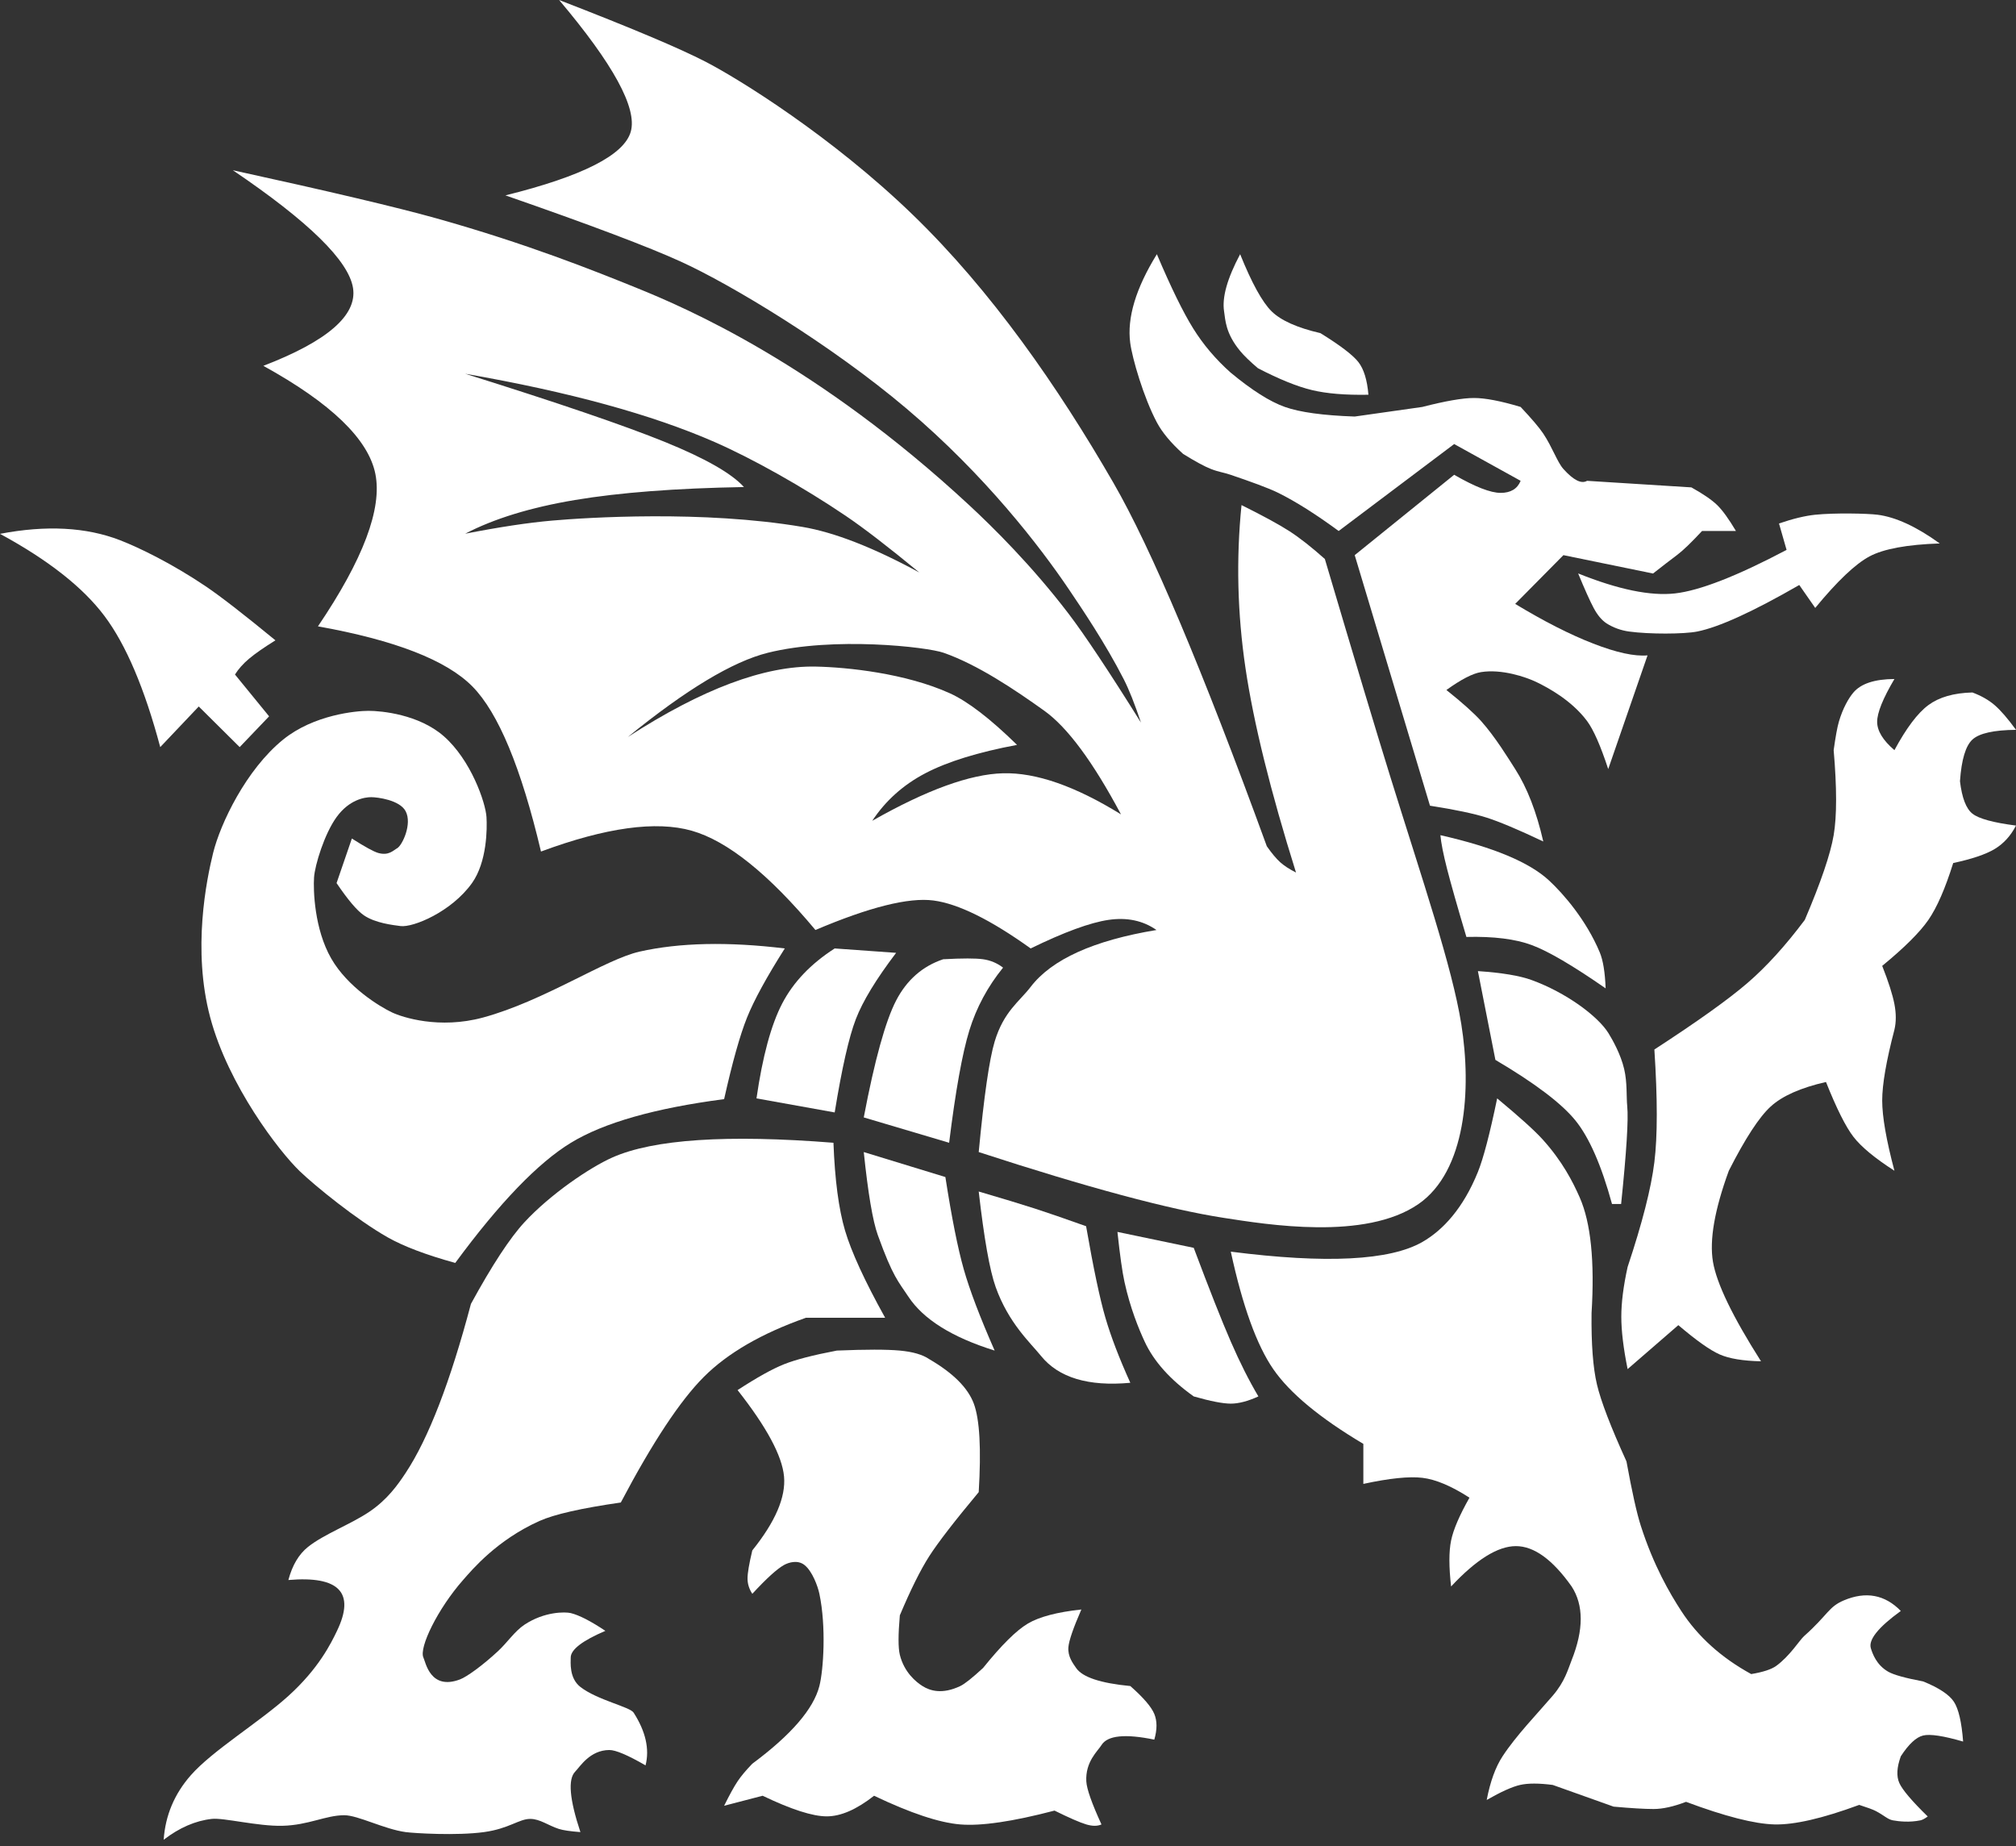 <?xml version="1.0" encoding="UTF-8"?>
<svg width="95px" height="87px" viewBox="0 0 95 87" version="1.1" xmlns="http://www.w3.org/2000/svg" xmlns:xlink="http://www.w3.org/1999/xlink">
    <rect x="0" y="0" width="95" height="87" fill="#333333" stroke="none"/>
    <!-- Generator: Sketch 58 (84663) - https://sketch.com -->
    <title>Dragon</title>
    <desc>Created with Sketch.</desc>
    <g id="Black-and-White" stroke="none" stroke-width="1" fill="none" fill-rule="evenodd">
        <g id="Components" transform="translate(-1693, -286)" fill="#FFFFFF">
            <g id="Dragon" transform="translate(1693, 286)">
                <path d="M83.832,24.666 C84.492,24.44 85.061,24.303 85.539,24.254 C86.454,24.16 87.995,24.193 88.475,24.254 C89.33,24.363 90.307,24.814 91.407,25.607 C89.866,25.659 88.763,25.862 88.097,26.217 C87.432,26.572 86.579,27.381 85.539,28.645 L84.787,27.565 C82.601,28.824 80.998,29.554 79.979,29.757 C79.346,29.883 77.711,29.887 76.765,29.757 C76.38,29.704 76.026,29.575 75.702,29.371 C75.475,29.219 75.273,28.977 75.097,28.645 C74.92,28.313 74.677,27.771 74.367,27.02 C76.252,27.778 77.774,28.092 78.934,27.961 C80.094,27.83 81.846,27.147 84.189,25.911 L83.832,24.666 Z" id="Path"></path>
                <path d="M81.803,25.02 C81.467,24.455 81.174,24.049 80.922,23.802 C80.67,23.556 80.264,23.277 79.703,22.965 L74.787,22.656 C74.52,22.813 74.148,22.628 73.673,22.099 C73.386,21.781 73.153,21.075 72.724,20.432 C72.536,20.15 72.18,19.731 71.657,19.175 C70.722,18.894 69.989,18.753 69.458,18.753 C68.928,18.753 68.116,18.894 67.023,19.175 L63.838,19.627 C62.348,19.576 61.251,19.425 60.547,19.175 C59.842,18.926 58.989,18.385 57.987,17.553 C57.288,16.93 56.701,16.238 56.226,15.475 C55.751,14.713 55.181,13.547 54.515,11.978 C53.523,13.584 53.104,14.977 53.259,16.154 C53.356,16.891 53.889,18.725 54.515,19.904 C54.764,20.375 55.177,20.869 55.751,21.387 C56.328,21.745 56.766,21.982 57.066,22.099 C57.43,22.241 57.66,22.26 57.987,22.371 C58.909,22.684 59.78,22.997 60.237,23.224 C61.056,23.63 62.004,24.228 63.082,25.02 L68.525,20.923 L71.657,22.656 C71.503,23.035 71.188,23.224 70.714,23.224 C70.239,23.224 69.51,22.94 68.525,22.371 L63.838,26.158 L67.385,37.964 C68.561,38.148 69.448,38.334 70.044,38.522 C70.64,38.711 71.533,39.086 72.724,39.65 C72.407,38.26 71.966,37.123 71.4,36.238 C71.073,35.727 70.462,34.724 69.792,33.974 C69.465,33.609 68.921,33.121 68.159,32.512 C68.852,32.013 69.396,31.732 69.792,31.669 C70.757,31.515 71.899,31.892 72.43,32.152 C72.958,32.41 74.062,33.002 74.787,33.974 C75.089,34.379 75.422,35.134 75.784,36.238 L77.637,30.881 C77.024,30.936 76.169,30.75 75.072,30.323 C73.974,29.896 72.75,29.273 71.4,28.455 L73.673,26.158 L77.895,27.024 C78.366,26.654 78.741,26.366 79.019,26.158 C79.297,25.951 79.693,25.571 80.205,25.02 L81.803,25.02 Z" id="Path-2"></path>
                <path d="M58.439,11.978 C58.989,13.341 59.483,14.238 59.922,14.67 C60.361,15.101 61.128,15.444 62.222,15.697 C63.158,16.276 63.754,16.731 64.011,17.06 C64.268,17.39 64.426,17.903 64.484,18.6 C63.403,18.62 62.516,18.547 61.822,18.38 C61.129,18.214 60.28,17.87 59.277,17.35 C58.903,17.032 58.624,16.761 58.439,16.538 C57.745,15.697 57.745,15.076 57.682,14.67 C57.58,14.016 57.832,13.119 58.439,11.978 Z" id="Path-3"></path>
                <path d="M67.876,39.353 C67.91,39.727 68.015,40.258 68.191,40.945 C68.367,41.633 68.67,42.701 69.101,44.148 C70.381,44.116 71.41,44.244 72.186,44.533 C72.963,44.822 74.122,45.501 75.662,46.571 C75.634,45.812 75.541,45.246 75.384,44.871 C74.75,43.357 73.675,42.117 72.996,41.488 C72.066,40.626 70.359,39.914 67.876,39.353 Z" id="Path-4"></path>
                <path d="M69.643,45.758 L70.468,49.941 C72.334,51.042 73.591,51.995 74.241,52.798 C74.891,53.601 75.465,54.912 75.963,56.732 L76.392,56.732 C76.646,54.275 76.742,52.74 76.68,52.125 C76.635,51.684 76.687,51.013 76.536,50.373 C76.372,49.675 75.999,49.014 75.799,48.688 C75.302,47.88 73.798,46.769 72.173,46.178 C71.613,45.974 70.77,45.834 69.643,45.758 Z" id="Path-5"></path>
                <path d="M89.271,31.994 C88.339,32 87.696,32.211 87.34,32.629 C87.117,32.889 86.839,33.369 86.652,34.011 C86.577,34.268 86.496,34.714 86.408,35.347 C86.56,37.124 86.56,38.459 86.408,39.353 C86.256,40.246 85.803,41.576 85.048,43.344 C84.14,44.557 83.239,45.548 82.346,46.318 C81.452,47.088 79.99,48.133 77.959,49.452 C78.11,51.767 78.11,53.536 77.959,54.759 C77.809,55.983 77.388,57.629 76.698,59.699 C76.5,60.597 76.401,61.379 76.401,62.043 C76.401,62.708 76.5,63.53 76.698,64.511 L79.088,62.44 C79.939,63.164 80.589,63.624 81.039,63.821 C81.489,64.018 82.137,64.125 82.984,64.143 C81.648,62.042 80.893,60.479 80.72,59.455 C80.547,58.431 80.796,57.001 81.467,55.165 C82.24,53.643 82.898,52.633 83.443,52.136 C83.987,51.639 84.855,51.254 86.046,50.982 C86.544,52.232 86.976,53.094 87.34,53.566 C87.703,54.038 88.347,54.571 89.271,55.165 C88.887,53.718 88.695,52.614 88.695,51.856 C88.695,51.097 88.887,49.985 89.271,48.518 C89.356,48.161 89.356,47.759 89.271,47.314 C89.185,46.869 88.994,46.268 88.695,45.511 C89.742,44.652 90.468,43.929 90.872,43.344 C91.276,42.758 91.666,41.865 92.041,40.665 C92.918,40.478 93.568,40.259 93.991,40.007 C94.414,39.754 94.75,39.385 95,38.9 C93.93,38.763 93.246,38.576 92.947,38.339 C92.648,38.103 92.453,37.593 92.36,36.811 C92.43,35.796 92.626,35.142 92.947,34.847 C93.269,34.552 93.953,34.399 95,34.389 C94.609,33.853 94.272,33.465 93.991,33.223 C93.71,32.982 93.362,32.784 92.947,32.629 C92.07,32.65 91.379,32.849 90.872,33.223 C90.365,33.598 89.832,34.306 89.271,35.347 C88.728,34.882 88.457,34.436 88.457,34.011 C88.457,33.585 88.728,32.913 89.271,31.994 Z" id="Path-6"></path>
                <path d="M70.551,51.755 C71.608,52.633 72.325,53.28 72.699,53.695 C73.622,54.718 74.116,55.683 74.441,56.423 C74.964,57.612 75.15,59.429 74.999,61.872 C74.982,63.323 75.067,64.444 75.253,65.235 C75.44,66.026 75.903,67.234 76.644,68.86 C76.905,70.292 77.129,71.3 77.317,71.885 C77.922,73.773 78.688,75.081 79.225,75.907 C80.012,77.117 81.111,78.109 82.523,78.881 C83.081,78.787 83.471,78.66 83.695,78.499 C84.338,78.037 84.8,77.283 85.012,77.094 C86.151,76.078 86.158,75.717 86.887,75.409 C87.924,74.971 88.82,75.137 89.572,75.907 C88.504,76.681 88.034,77.27 88.162,77.671 C88.238,77.91 88.417,78.45 88.983,78.772 C89.241,78.918 89.789,79.07 90.627,79.228 C91.368,79.53 91.85,79.848 92.071,80.182 C92.292,80.515 92.438,81.141 92.508,82.061 C91.584,81.792 90.956,81.697 90.627,81.775 C90.297,81.853 89.946,82.179 89.572,82.754 C89.383,83.275 89.359,83.695 89.502,84.014 C89.645,84.334 90.091,84.859 90.84,85.591 C90.7,85.694 90.585,85.755 90.495,85.773 C89.976,85.88 89.489,85.825 89.2,85.773 C88.952,85.729 88.792,85.543 88.387,85.331 C88.263,85.267 88.005,85.171 87.612,85.045 C85.883,85.683 84.549,85.99 83.61,85.965 C82.671,85.94 81.284,85.585 79.451,84.901 C78.859,85.127 78.35,85.239 77.924,85.239 C77.497,85.239 76.868,85.202 76.037,85.127 L73.17,84.105 C72.515,84.02 72.002,84.02 71.631,84.105 C71.26,84.189 70.735,84.425 70.058,84.813 C70.224,83.947 70.474,83.261 70.806,82.754 C71.447,81.775 72.428,80.765 73.17,79.899 C73.741,79.235 73.888,78.659 74.06,78.226 C74.631,76.792 74.631,75.634 74.06,74.753 C73.163,73.486 72.288,72.852 71.435,72.852 C70.582,72.852 69.564,73.486 68.38,74.753 C68.274,73.825 68.274,73.103 68.38,72.587 C68.487,72.071 68.776,71.398 69.246,70.57 C68.395,70.021 67.657,69.709 67.031,69.634 C66.404,69.559 65.476,69.654 64.245,69.92 L64.245,68.034 C62.193,66.814 60.777,65.64 59.999,64.511 C59.22,63.382 58.554,61.538 57.999,58.977 C62.49,59.551 65.501,59.398 67.031,58.518 C68.009,57.956 68.956,56.92 69.643,55.222 C69.901,54.584 70.204,53.428 70.551,51.755 Z" id="Path-7"></path>
                <path d="M52.657,58.047 L56.252,58.797 C56.992,60.768 57.574,62.241 57.999,63.216 C58.423,64.192 58.857,65.052 59.299,65.798 C58.803,66.025 58.369,66.138 57.999,66.138 C57.628,66.138 57.046,66.025 56.252,65.798 C55.143,65.009 54.373,64.149 53.94,63.216 C53.664,62.622 53.26,61.641 52.989,60.404 C52.886,59.935 52.775,59.149 52.657,58.047 Z" id="Path-8"></path>
                <path d="M46.12,56.143 C47.28,56.484 48.155,56.749 48.745,56.94 C49.335,57.13 50.147,57.41 51.18,57.778 C51.526,59.765 51.83,61.203 52.091,62.093 C52.351,62.982 52.742,64.003 53.264,65.156 C51.287,65.338 49.883,64.915 49.053,63.887 C48.561,63.277 47.527,62.35 46.918,60.642 C46.639,59.86 46.373,58.36 46.12,56.143 Z" id="Path-9"></path>
                <path d="M40.703,54.284 L44.549,55.461 C44.846,57.371 45.135,58.82 45.415,59.807 C45.695,60.793 46.181,62.07 46.871,63.638 C44.866,63.013 43.51,62.166 42.806,61.098 C42.338,60.388 42.078,60.177 41.366,58.199 C41.126,57.533 40.905,56.228 40.703,54.284 Z" id="Path-10"></path>
                <path d="M39.333,44.69 L42.228,44.897 C41.288,46.134 40.655,47.175 40.33,48.019 C40.005,48.863 39.673,50.329 39.333,52.417 L35.648,51.755 C35.934,49.775 36.339,48.282 36.863,47.278 C37.387,46.274 38.21,45.411 39.333,44.69 Z" id="Path-11"></path>
                <path d="M47.267,45.594 C46.988,45.38 46.674,45.248 46.326,45.199 C45.977,45.15 45.351,45.15 44.446,45.199 C43.47,45.527 42.731,46.175 42.228,47.144 C41.726,48.113 41.217,49.949 40.703,52.652 L44.726,53.846 C45.029,51.394 45.347,49.63 45.678,48.554 C46.01,47.477 46.54,46.491 47.267,45.594 Z" id="Path-12"></path>
                <path d="M34.757,65.5 C35.669,64.906 36.399,64.5 36.946,64.282 C37.493,64.064 38.323,63.849 39.436,63.638 C40.801,63.581 41.79,63.581 42.403,63.638 C43.017,63.695 43.478,63.829 43.787,64.041 C44.911,64.694 45.611,65.393 45.889,66.138 C46.166,66.884 46.243,68.274 46.12,70.308 C44.978,71.676 44.201,72.684 43.787,73.329 C43.374,73.975 42.913,74.903 42.403,76.113 C42.323,77.026 42.323,77.646 42.403,77.973 C42.606,78.799 43.167,79.254 43.47,79.445 C43.822,79.667 44.395,79.852 45.252,79.445 C45.461,79.345 45.819,79.061 46.326,78.592 C47.189,77.521 47.891,76.825 48.431,76.504 C48.971,76.183 49.813,75.961 50.957,75.838 C50.575,76.713 50.372,77.305 50.346,77.614 C50.309,78.059 50.565,78.38 50.709,78.592 C51.003,79.026 51.855,79.31 53.264,79.445 C53.88,79.987 54.256,80.426 54.394,80.759 C54.532,81.093 54.532,81.496 54.394,81.97 C53.018,81.686 52.188,81.772 51.905,82.227 C51.725,82.515 51.142,83.009 51.19,83.935 C51.209,84.291 51.447,84.968 51.905,85.966 C51.717,86.051 51.479,86.051 51.19,85.966 C50.902,85.881 50.402,85.664 49.692,85.314 C47.722,85.83 46.241,86.048 45.252,85.966 C44.262,85.885 42.907,85.434 41.189,84.614 C40.364,85.262 39.621,85.585 38.958,85.585 C38.295,85.585 37.289,85.262 35.938,84.614 L34.123,85.086 C34.381,84.565 34.592,84.181 34.757,83.935 C34.922,83.688 35.153,83.412 35.451,83.105 C37.281,81.747 38.334,80.527 38.612,79.445 C38.806,78.689 38.938,76.642 38.612,75.099 C38.536,74.739 38.278,74.032 37.908,73.741 C37.592,73.492 37.172,73.615 36.946,73.741 C36.618,73.923 36.12,74.375 35.451,75.099 C35.301,74.871 35.226,74.631 35.226,74.377 C35.226,74.123 35.301,73.682 35.451,73.054 C36.537,71.704 37.035,70.543 36.946,69.57 C36.856,68.597 36.127,67.241 34.757,65.5 Z" id="Path-13"></path>
                <path d="M39.275,53.846 C39.34,55.591 39.522,56.969 39.82,57.98 C40.119,58.99 40.749,60.361 41.711,62.093 L37.975,62.093 C35.895,62.827 34.295,63.752 33.175,64.87 C32.055,65.988 30.748,67.964 29.254,70.797 C27.396,71.064 26.118,71.354 25.421,71.667 C23.41,72.568 22.242,73.97 21.821,74.449 C20.618,75.816 19.736,77.643 19.953,78.103 C20.057,78.322 20.276,79.662 21.675,79.133 C21.998,79.011 22.737,78.48 23.475,77.794 C23.901,77.399 24.257,76.858 24.712,76.556 C25.659,75.927 26.639,75.946 26.894,76.007 C27.287,76.102 27.832,76.381 28.527,76.844 C27.439,77.31 26.894,77.729 26.894,78.103 C26.894,78.328 26.816,79.074 27.351,79.489 C28.147,80.107 29.683,80.424 29.858,80.698 C30.428,81.588 30.615,82.416 30.42,83.183 C29.58,82.698 29.011,82.457 28.711,82.459 C27.797,82.466 27.338,83.238 27.104,83.478 C26.755,83.836 26.837,84.785 27.351,86.327 C26.871,86.291 26.531,86.241 26.332,86.176 C25.828,86.013 25.446,85.705 24.984,85.705 C24.458,85.705 23.986,86.166 22.807,86.327 C21.512,86.504 19.511,86.38 19.117,86.327 C18.102,86.19 16.871,85.532 16.223,85.532 C15.349,85.532 14.541,86.001 13.304,86.03 C12.142,86.057 10.54,85.642 9.981,85.705 C9.21,85.791 8.454,86.119 7.713,86.688 C7.791,85.543 8.217,84.53 8.991,83.649 C10.015,82.483 12.221,81.149 13.589,79.912 C15.019,78.619 15.597,77.436 15.881,76.844 C16.747,75.042 15.982,74.244 13.589,74.449 C13.773,73.754 14.082,73.234 14.516,72.888 C15.27,72.288 16.516,71.829 17.393,71.241 C18.252,70.665 18.747,69.961 19.117,69.401 C20.19,67.778 21.215,65.124 22.192,61.438 C23.191,59.61 24.031,58.329 24.712,57.593 C25.939,56.265 27.798,55.01 28.855,54.54 C30.79,53.68 34.264,53.449 39.275,53.846 Z" id="Path-14"></path>
                <path d="M16.581,39.511 L15.86,41.61 C16.392,42.397 16.82,42.902 17.142,43.125 C17.68,43.497 18.513,43.587 18.873,43.635 C19.466,43.713 21.277,42.963 22.242,41.61 C22.95,40.615 22.958,39.048 22.925,38.501 C22.884,37.824 22.194,35.807 20.905,34.683 C19.731,33.66 17.979,33.494 17.365,33.494 C16.783,33.494 14.79,33.676 13.343,34.848 C11.593,36.265 10.381,38.818 10.043,40.191 C9.734,41.446 9.052,44.741 9.907,47.945 C10.762,51.146 13.155,54.255 14.124,55.185 C14.853,55.885 16.806,57.474 18.268,58.302 C19.021,58.728 20.082,59.13 21.453,59.508 C23.537,56.677 25.354,54.79 26.904,53.846 C28.453,52.902 30.86,52.217 34.123,51.79 C34.512,50.05 34.872,48.768 35.203,47.945 C35.535,47.121 36.128,46.036 36.982,44.69 C34.304,44.366 32.024,44.415 30.144,44.838 C28.499,45.208 25.653,47.159 22.762,47.945 C20.697,48.506 18.955,47.933 18.472,47.704 C17.899,47.433 16.385,46.517 15.608,45.163 C14.811,43.773 14.759,41.941 14.799,41.343 C14.838,40.763 15.288,39.289 15.86,38.501 C16.453,37.683 17.173,37.562 17.493,37.562 C17.787,37.562 18.835,37.695 19.114,38.222 C19.434,38.824 18.954,39.836 18.714,39.969 C18.53,40.071 18.32,40.33 17.824,40.191 C17.617,40.133 17.203,39.906 16.581,39.511 Z" id="Path-15"></path>
                <path d="M-2.84217094e-14,25.154 C2.175,24.738 4.059,24.837 5.653,25.453 C6.598,25.819 8.137,26.578 9.68,27.617 C10.385,28.092 11.484,28.944 12.979,30.172 C12.427,30.516 12.012,30.805 11.733,31.041 C11.454,31.277 11.234,31.524 11.073,31.783 L12.681,33.753 L11.294,35.203 L9.366,33.289 L7.551,35.203 C6.811,32.431 5.934,30.37 4.92,29.021 C3.907,27.672 2.266,26.383 -2.84217094e-14,25.154 Z" id="Path-16"></path>
                <path d="M26.347,0 C29.729,1.308 32.032,2.278 33.256,2.912 C34.824,3.723 39.194,6.426 43.01,10.117 C46.716,13.702 49.852,18.22 52.467,22.749 C54.247,25.832 56.657,31.54 59.696,39.874 C59.933,40.212 60.143,40.463 60.326,40.627 C60.509,40.792 60.757,40.954 61.072,41.113 C59.868,37.275 59.075,34.067 58.692,31.488 C58.31,28.909 58.247,26.346 58.504,23.799 C59.532,24.31 60.287,24.722 60.768,25.033 C61.249,25.344 61.803,25.78 62.431,26.339 C63.845,31.112 64.868,34.516 65.5,36.55 C67.037,41.498 68.427,45.545 68.86,48.252 C69.354,51.344 69.079,55.186 66.845,56.732 C64.336,58.468 59.701,57.699 57.66,57.384 C55.088,56.987 51.241,55.954 46.12,54.284 C46.369,51.649 46.62,49.914 46.871,49.078 C47.299,47.657 48.04,47.191 48.568,46.501 C49.562,45.203 51.538,44.31 54.497,43.821 C53.859,43.376 53.106,43.217 52.238,43.344 C51.371,43.471 50.147,43.92 48.568,44.69 C46.679,43.336 45.151,42.583 43.985,42.43 C42.819,42.278 40.966,42.742 38.426,43.821 C36.223,41.183 34.281,39.624 32.6,39.144 C30.919,38.665 28.55,38.991 25.493,40.124 C24.56,36.178 23.483,33.586 22.263,32.347 C21.042,31.108 18.616,30.164 14.983,29.513 C17.114,26.362 18.016,23.968 17.689,22.332 C17.361,20.696 15.602,18.998 12.41,17.238 C15.427,16.077 16.836,14.855 16.636,13.573 C16.436,12.291 14.548,10.44 10.972,8.021 C15.526,9.017 18.718,9.771 20.55,10.284 C24.827,11.482 28.042,12.773 30.017,13.573 C32.354,14.52 38.511,17.163 45.667,23.799 C46.792,24.842 48.622,26.647 50.352,28.914 C51.112,29.911 52.25,31.622 53.766,34.048 C53.47,33.164 53.199,32.483 52.954,32.004 C52.084,30.305 50.979,28.672 50.352,27.744 C49.021,25.775 46.431,22.395 42.728,19.261 C39.126,16.212 34.423,13.396 32.108,12.339 C30.569,11.635 27.805,10.591 23.817,9.206 C27.453,8.304 29.423,7.3 29.726,6.196 C30.03,5.091 28.903,3.026 26.347,0 Z M36.183,30.758 C34.531,31.169 32.332,32.492 29.585,34.727 C33.08,32.466 36.031,31.36 38.439,31.409 C39.934,31.439 42.683,31.726 44.76,32.667 C45.605,33.05 46.661,33.86 47.926,35.098 C46.083,35.445 44.643,35.891 43.603,36.436 C42.564,36.98 41.731,37.727 41.103,38.675 C43.661,37.222 45.716,36.476 47.267,36.436 C48.819,36.395 50.671,37.041 52.824,38.372 C51.508,35.901 50.305,34.275 49.216,33.494 C47.804,32.483 46.065,31.318 44.466,30.758 C43.675,30.481 39.289,29.985 36.183,30.758 Z M21.921,17.611 C26.298,18.983 29.436,20.054 31.336,20.826 C33.235,21.598 34.475,22.305 35.057,22.949 C31.847,23.005 29.195,23.208 27.1,23.559 C25.005,23.91 23.278,24.439 21.921,25.148 C23.529,24.834 24.893,24.628 26.013,24.53 C27.651,24.386 33.134,24.035 37.817,24.828 C39.321,25.083 41.155,25.798 43.32,26.974 C41.859,25.77 40.7,24.878 39.841,24.298 C37.858,22.957 35.466,21.611 33.671,20.826 C30.711,19.531 26.795,18.459 21.921,17.611 Z" id="Combined-Shape"></path>
            </g>
        </g>
    </g>
</svg>